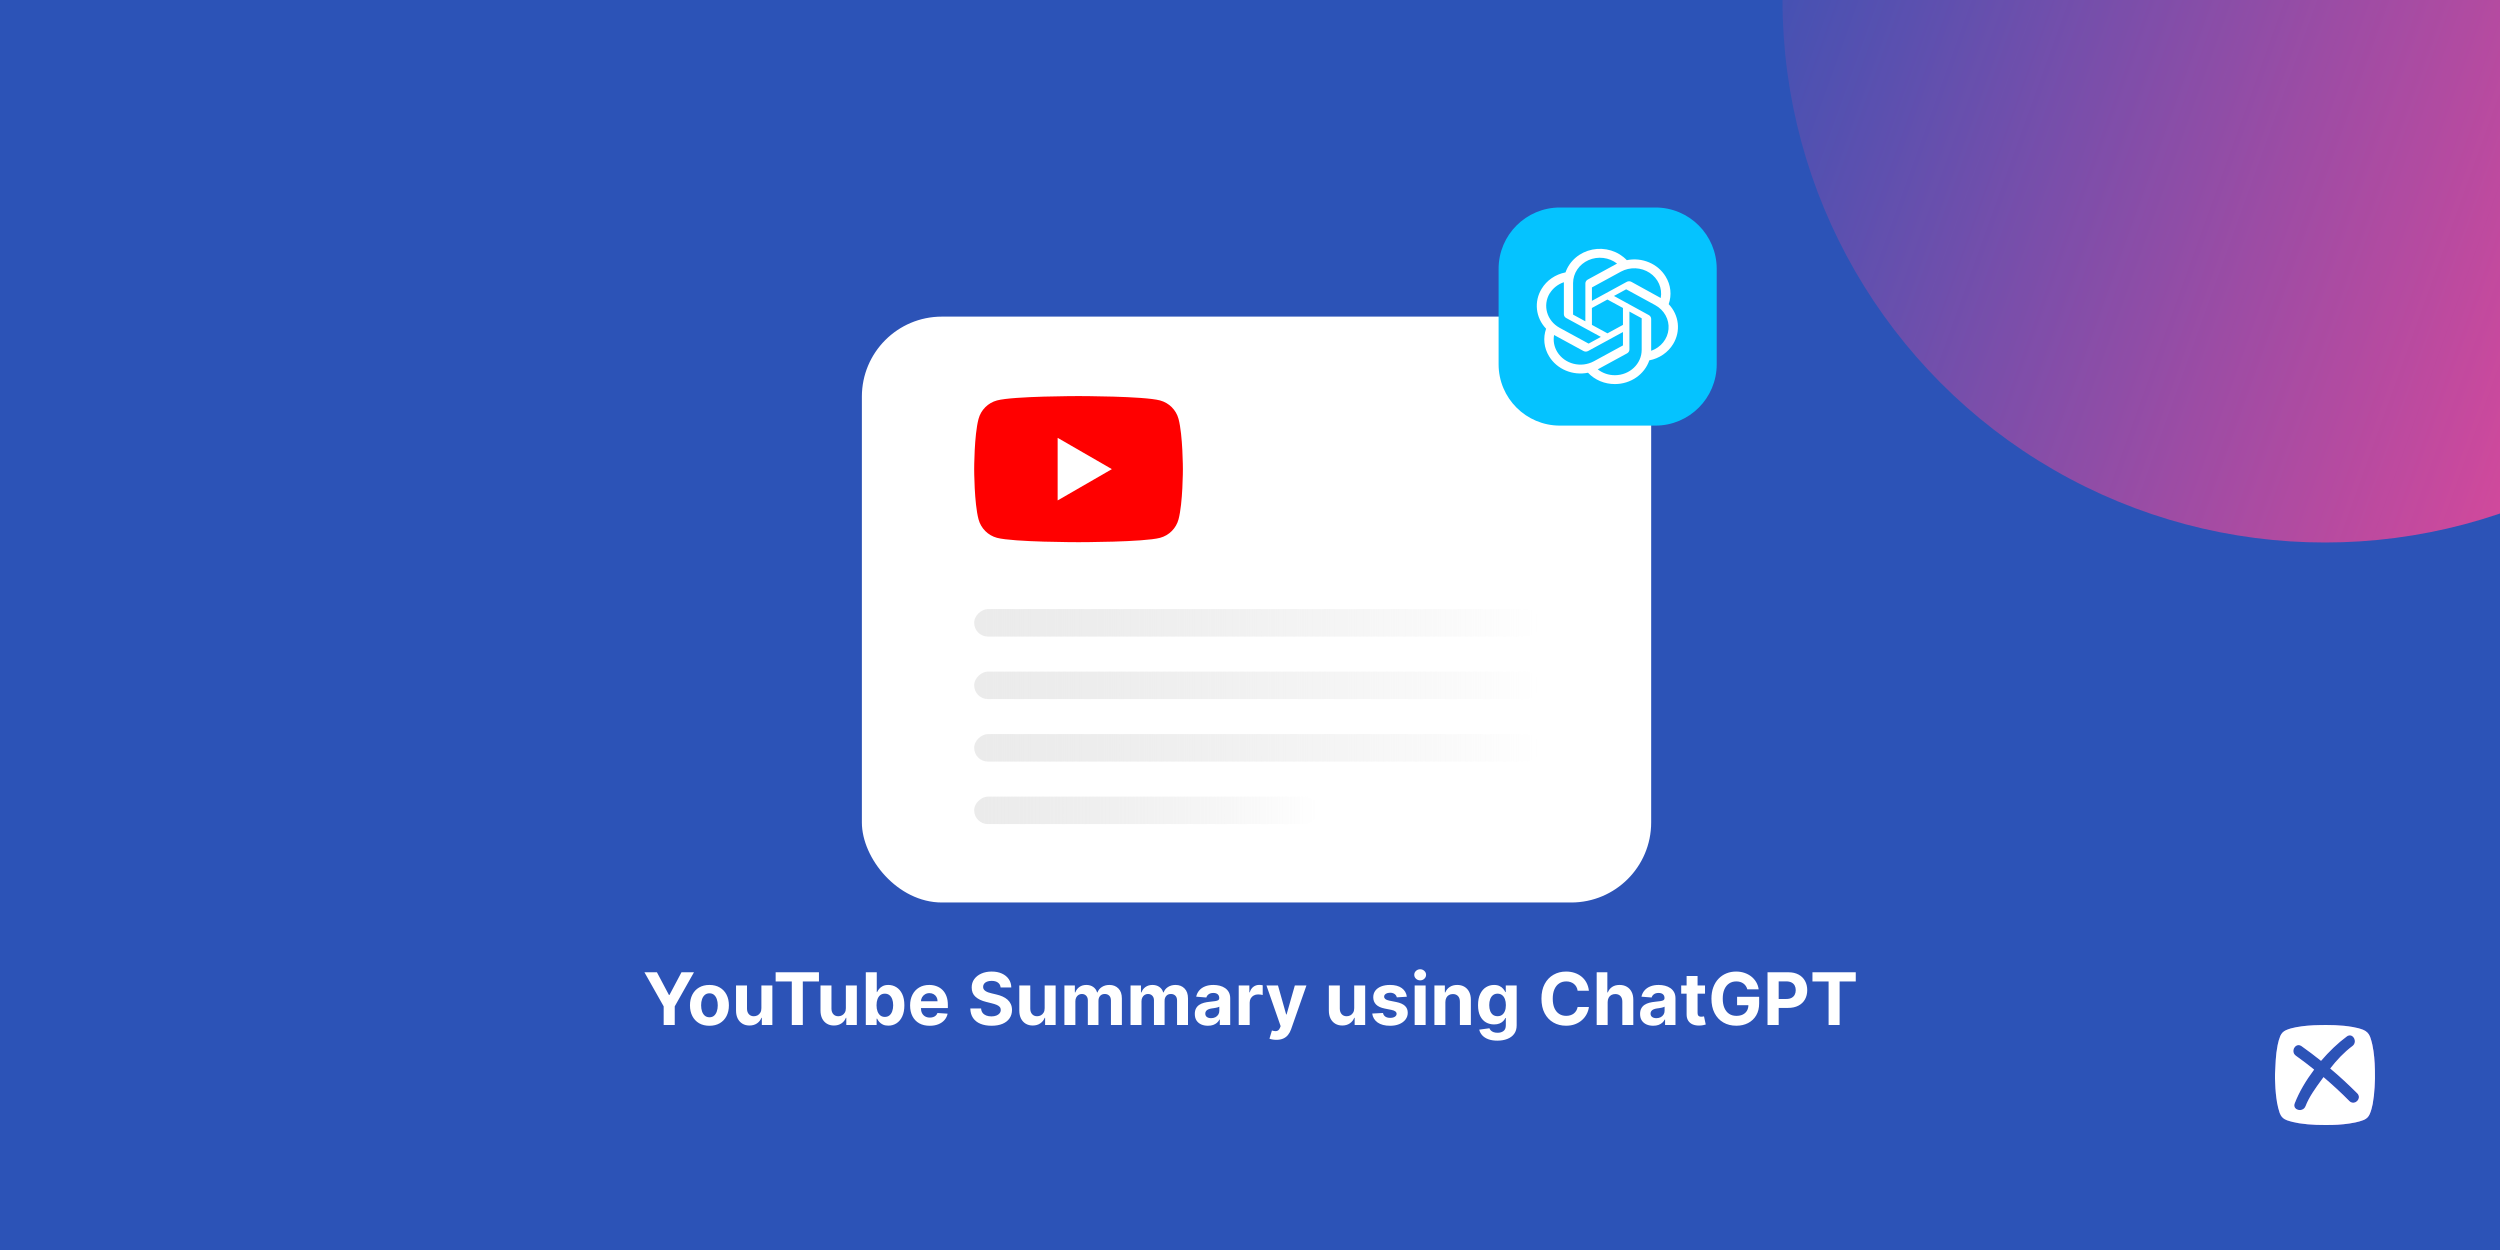 <svg width="2000" height="1000" viewBox="0 0 2000 1000" fill="none" xmlns="http://www.w3.org/2000/svg">
<g clip-path="url(#clip0_3302_520)">
<rect width="2000" height="1000" fill="white"/>
<rect width="2000" height="1000" fill="#2C53B7"/>
<g filter="url(#filter0_f_3302_520)">
<circle cx="1860" r="434" transform="rotate(180 1860 0)" fill="url(#paint0_linear_3302_520)"/>
</g>
<path fill-rule="evenodd" clip-rule="evenodd" d="M1820.04 863.835C1820.03 863.571 1820.02 863.296 1820 863.011C1820 860.137 1820 857.823 1820.16 856.226C1820.48 848.803 1820.56 848.244 1820.56 848.244C1820.8 844.174 1821.28 840.183 1822.07 836.192C1822.55 833.638 1823.27 831.163 1824.23 828.769C1825.18 826.613 1826.62 825.097 1828.77 824.139C1831.33 823.022 1833.96 822.303 1836.59 821.824C1842.89 820.627 1849.27 820.148 1855.73 820.068C1859.07 819.94 1862.4 820.018 1865.69 820.095C1866.5 820.114 1867.3 820.132 1868.1 820.148C1872.8 820.308 1877.43 820.787 1882.05 821.585C1884.93 822.064 1887.8 822.782 1890.51 823.82C1893.22 824.937 1895.05 826.773 1896.09 829.487C1896.81 831.482 1897.37 833.558 1897.85 835.633C1899.28 842.258 1899.76 849.043 1899.92 855.747C1900.08 860.457 1900 865.086 1899.68 869.795C1899.44 874.265 1898.96 878.735 1898.17 883.125C1897.61 885.839 1896.97 888.473 1895.85 891.107C1894.9 893.422 1893.3 895.018 1890.99 895.976C1888.91 896.774 1886.76 897.413 1884.53 897.892C1878.15 899.249 1871.84 899.807 1865.38 899.967C1861.36 900.046 1857.41 899.968 1853.38 899.889L1853.26 899.887C1848.55 899.727 1843.93 899.328 1839.3 898.61C1836.03 898.051 1832.76 897.333 1829.57 896.215C1826.7 895.178 1824.79 893.262 1823.75 890.389C1822.87 887.755 1822.15 885.041 1821.67 882.247C1820.8 877.139 1820.32 872.03 1820.16 866.842C1820.16 865.935 1820.11 864.975 1820.04 863.835ZM1864.2 854.787C1871.73 861.073 1878.87 867.756 1885.84 874.678C1889.85 878.736 1883.6 885.021 1879.43 880.804C1872.86 874.121 1865.97 867.836 1858.83 861.709C1858.31 862.429 1857.78 863.149 1857.26 863.87C1852.37 870.572 1847.37 877.408 1844.41 885.021C1842.24 890.352 1833.67 888.045 1835.75 882.714C1839.28 873.564 1844.81 864.255 1851.3 855.662C1846.57 851.843 1841.6 848.104 1836.63 844.524C1832.07 841.182 1836.47 833.623 1841.2 836.886C1846.57 840.625 1851.78 844.683 1856.83 848.661C1863.16 841.262 1870.29 834.419 1877.42 829.168C1882.07 825.667 1886.56 833.385 1881.99 836.806C1875.18 841.898 1869.41 848.104 1864.2 854.787Z" fill="url(#paint1_linear_3302_520)"/>
<path fill-rule="evenodd" clip-rule="evenodd" d="M1820.04 863.835C1820.03 863.571 1820.02 863.296 1820 863.011C1820 860.137 1820 857.823 1820.16 856.226C1820.48 848.803 1820.56 848.244 1820.56 848.244C1820.8 844.174 1821.28 840.183 1822.07 836.192C1822.55 833.638 1823.27 831.163 1824.23 828.769C1825.18 826.613 1826.62 825.097 1828.77 824.139C1831.33 823.022 1833.96 822.303 1836.59 821.824C1842.89 820.627 1849.27 820.148 1855.73 820.068C1859.07 819.94 1862.4 820.018 1865.69 820.095C1866.5 820.114 1867.3 820.132 1868.1 820.148C1872.8 820.308 1877.43 820.787 1882.05 821.585C1884.93 822.064 1887.8 822.782 1890.51 823.82C1893.22 824.937 1895.05 826.773 1896.09 829.487C1896.81 831.482 1897.37 833.558 1897.85 835.633C1899.28 842.258 1899.76 849.043 1899.92 855.747C1900.08 860.457 1900 865.086 1899.68 869.795C1899.44 874.265 1898.96 878.735 1898.17 883.125C1897.61 885.839 1896.97 888.473 1895.85 891.107C1894.9 893.422 1893.3 895.018 1890.99 895.976C1888.91 896.774 1886.76 897.413 1884.53 897.892C1878.15 899.249 1871.84 899.807 1865.38 899.967C1861.36 900.046 1857.41 899.968 1853.38 899.889L1853.26 899.887C1848.55 899.727 1843.93 899.328 1839.3 898.61C1836.03 898.051 1832.76 897.333 1829.57 896.215C1826.7 895.178 1824.79 893.262 1823.75 890.389C1822.87 887.755 1822.15 885.041 1821.67 882.247C1820.8 877.139 1820.32 872.03 1820.16 866.842C1820.16 865.935 1820.11 864.975 1820.04 863.835ZM1864.2 854.787C1871.73 861.073 1878.87 867.756 1885.84 874.678C1889.85 878.736 1883.6 885.021 1879.43 880.804C1872.86 874.121 1865.97 867.836 1858.83 861.709C1858.31 862.429 1857.78 863.149 1857.26 863.87C1852.37 870.572 1847.37 877.408 1844.41 885.021C1842.24 890.352 1833.67 888.045 1835.75 882.714C1839.28 873.564 1844.81 864.255 1851.3 855.662C1846.57 851.843 1841.6 848.104 1836.63 844.524C1832.07 841.182 1836.47 833.623 1841.2 836.886C1846.57 840.625 1851.78 844.683 1856.83 848.661C1863.16 841.262 1870.29 834.419 1877.42 829.168C1882.07 825.667 1886.56 833.385 1881.99 836.806C1875.18 841.898 1869.41 848.104 1864.2 854.787Z" fill="white"/>
<rect x="689.5" y="253.297" width="631.433" height="468.701" rx="64" fill="white"/>
<rect x="779.342" y="509.258" width="22" height="452.598" rx="11" transform="rotate(-90 779.342 509.258)" fill="url(#paint2_linear_3302_520)"/>
<rect x="779.342" y="559.266" width="22" height="452.598" rx="11" transform="rotate(-90 779.342 559.266)" fill="url(#paint3_linear_3302_520)"/>
<rect x="779.342" y="609.27" width="22" height="452.598" rx="11" transform="rotate(-90 779.342 609.27)" fill="url(#paint4_linear_3302_520)"/>
<rect x="779.342" y="659.277" width="22" height="275.283" rx="11" transform="rotate(-90 779.342 659.277)" fill="url(#paint5_linear_3302_520)"/>
<path d="M942.82 335.116C940.896 327.928 935.246 322.279 928.058 320.354C915.042 316.863 862.826 316.863 862.826 316.863C862.826 316.863 810.611 316.863 797.595 320.354C790.406 322.279 784.757 327.928 782.833 335.116C779.342 348.132 779.342 375.305 779.342 375.305C779.342 375.305 779.342 402.479 782.833 415.495C784.757 422.683 790.406 428.332 797.595 430.256C810.611 433.747 862.826 433.747 862.826 433.747C862.826 433.747 915.042 433.747 928.058 430.256C935.246 428.332 940.896 422.683 942.82 415.495C946.311 402.479 946.311 375.305 946.311 375.305C946.311 375.305 946.297 348.132 942.82 335.116Z" fill="#FF0000"/>
<path d="M846.115 400.351L889.493 375.308L846.115 350.266V400.351Z" fill="white"/>
<path fill-rule="evenodd" clip-rule="evenodd" d="M1247.93 166C1220.85 166 1198.88 187.96 1198.88 215.05V291.438C1198.88 318.528 1220.85 340.488 1247.93 340.488H1324.32C1351.41 340.488 1373.37 318.528 1373.37 291.438V215.05C1373.37 187.96 1351.41 166 1324.32 166H1247.93Z" fill="#05C3FF"/>
<path d="M1334.95 243.337C1336.23 239.694 1336.67 235.835 1336.25 232.018C1335.83 228.201 1334.54 224.513 1332.49 221.201C1326.25 210.929 1313.69 205.646 1301.44 208.128C1298.04 204.56 1293.71 201.9 1288.89 200.413C1284.06 198.926 1278.9 198.665 1273.94 199.657C1268.97 200.649 1264.36 202.859 1260.59 206.064C1256.81 209.269 1253.99 213.357 1252.41 217.917C1248.43 218.688 1244.67 220.253 1241.38 222.508C1238.09 224.762 1235.35 227.654 1233.34 230.989C1227.03 241.244 1228.46 254.18 1236.88 262.978C1235.6 266.619 1235.15 270.477 1235.57 274.294C1235.99 278.112 1237.27 281.801 1239.32 285.114C1245.58 295.389 1258.14 300.672 1270.4 298.186C1273.1 301.056 1276.41 303.348 1280.12 304.911C1283.83 306.474 1287.85 307.271 1291.91 307.25C1304.48 307.26 1315.61 299.596 1319.45 288.291C1323.43 287.519 1327.19 285.953 1330.47 283.699C1333.76 281.445 1336.5 278.554 1338.52 275.219C1344.75 264.982 1343.32 252.116 1334.95 243.337ZM1291.91 300.17C1286.9 300.177 1282.04 298.516 1278.19 295.478L1278.87 295.115L1301.66 282.683C1302.23 282.368 1302.7 281.92 1303.03 281.381C1303.36 280.843 1303.53 280.233 1303.53 279.612V249.244L1313.17 254.512C1313.22 254.534 1313.26 254.567 1313.29 254.608C1313.32 254.649 1313.34 254.696 1313.35 254.746V279.91C1313.33 291.09 1303.74 300.147 1291.91 300.17V300.17ZM1245.82 281.574C1243.31 277.47 1242.4 272.66 1243.27 267.989L1243.95 268.373L1266.77 280.806C1267.33 281.119 1267.97 281.284 1268.63 281.284C1269.28 281.284 1269.93 281.119 1270.49 280.806L1298.37 265.622V276.136C1298.36 276.191 1298.35 276.244 1298.32 276.291C1298.29 276.339 1298.25 276.381 1298.21 276.413L1275.12 288.995C1264.86 294.58 1251.75 291.259 1245.82 281.574ZM1239.82 234.658C1242.35 230.528 1246.35 227.378 1251.1 225.765V251.355C1251.1 251.974 1251.26 252.583 1251.59 253.119C1251.91 253.656 1252.39 254.1 1252.95 254.405L1280.69 269.525L1271.06 274.793C1271 274.819 1270.95 274.833 1270.89 274.833C1270.83 274.833 1270.77 274.819 1270.72 274.793L1247.67 262.231C1237.43 256.624 1233.92 244.247 1239.82 234.551V234.658ZM1318.99 252.038L1291.17 236.769L1300.78 231.523C1300.83 231.497 1300.89 231.483 1300.95 231.483C1301.01 231.483 1301.07 231.497 1301.12 231.523L1324.16 244.105C1327.69 246.026 1330.56 248.855 1332.44 252.26C1334.33 255.666 1335.15 259.508 1334.81 263.338C1334.48 267.168 1332.99 270.828 1330.53 273.891C1328.08 276.954 1324.75 279.294 1320.94 280.636V255.045C1320.92 254.427 1320.73 253.826 1320.39 253.298C1320.05 252.771 1319.57 252.337 1318.99 252.038ZM1328.59 238.411L1327.91 238.027L1305.14 225.488C1304.57 225.173 1303.92 225.007 1303.26 225.007C1302.6 225.007 1301.96 225.173 1301.39 225.488L1273.54 240.671V230.157C1273.53 230.104 1273.54 230.05 1273.57 230.001C1273.59 229.953 1273.63 229.911 1273.67 229.881L1296.72 217.319C1300.25 215.397 1304.29 214.464 1308.36 214.63C1312.43 214.797 1316.37 216.055 1319.71 218.259C1323.06 220.463 1325.67 223.52 1327.24 227.073C1328.81 230.627 1329.28 234.53 1328.59 238.325V238.411ZM1268.28 257.049L1258.64 251.803C1258.59 251.776 1258.55 251.739 1258.52 251.694C1258.49 251.65 1258.47 251.6 1258.46 251.547V226.447C1258.47 222.596 1259.63 218.827 1261.82 215.579C1264.01 212.331 1267.13 209.739 1270.82 208.107C1274.51 206.474 1278.62 205.867 1282.66 206.358C1286.7 206.849 1290.51 208.417 1293.65 210.879L1292.97 211.242L1270.18 223.675C1269.61 223.989 1269.14 224.437 1268.81 224.976C1268.48 225.514 1268.31 226.124 1268.3 226.746L1268.28 257.049ZM1273.52 246.387L1285.93 239.626L1298.37 246.387V259.907L1285.97 266.667L1273.54 259.907L1273.52 246.387Z" fill="white"/>
<path d="M515.548 777.818H525.537L535.156 795.984H535.568L545.187 777.818H555.176L539.79 805.088V820H530.934V805.088L515.548 777.818ZM567.549 820.618C564.35 820.618 561.583 819.938 559.249 818.579C556.928 817.206 555.136 815.297 553.873 812.853C552.61 810.395 551.978 807.546 551.978 804.305C551.978 801.037 552.61 798.181 553.873 795.737C555.136 793.279 556.928 791.371 559.249 790.011C561.583 788.638 564.35 787.952 567.549 787.952C570.749 787.952 573.509 788.638 575.829 790.011C578.163 791.371 579.962 793.279 581.225 795.737C582.489 798.181 583.12 801.037 583.12 804.305C583.12 807.546 582.489 810.395 581.225 812.853C579.962 815.297 578.163 817.206 575.829 818.579C573.509 819.938 570.749 820.618 567.549 820.618ZM567.591 813.821C569.046 813.821 570.261 813.409 571.236 812.585C572.211 811.748 572.946 810.608 573.44 809.166C573.948 807.724 574.202 806.084 574.202 804.244C574.202 802.404 573.948 800.763 573.44 799.321C572.946 797.879 572.211 796.74 571.236 795.902C570.261 795.064 569.046 794.646 567.591 794.646C566.121 794.646 564.886 795.064 563.883 795.902C562.895 796.74 562.146 797.879 561.638 799.321C561.144 800.763 560.897 802.404 560.897 804.244C560.897 806.084 561.144 807.724 561.638 809.166C562.146 810.608 562.895 811.748 563.883 812.585C564.886 813.409 566.121 813.821 567.591 813.821ZM609.113 806.53V788.364H617.887V820H609.463V814.254H609.134C608.42 816.107 607.232 817.597 605.571 818.723C603.923 819.849 601.911 820.412 599.536 820.412C597.421 820.412 595.561 819.931 593.954 818.97C592.348 818.009 591.091 816.643 590.185 814.871C589.292 813.1 588.839 810.979 588.826 808.507V788.364H597.6V806.942C597.614 808.809 598.115 810.285 599.103 811.37C600.092 812.455 601.417 812.997 603.078 812.997C604.136 812.997 605.124 812.757 606.044 812.276C606.964 811.782 607.706 811.054 608.269 810.093C608.846 809.132 609.127 807.944 609.113 806.53ZM620.519 785.171V777.818H655.162V785.171H642.248V820H633.433V785.171H620.519ZM676.686 806.53V788.364H685.46V820H677.036V814.254H676.706C675.992 816.107 674.804 817.597 673.143 818.723C671.495 819.849 669.484 820.412 667.108 820.412C664.994 820.412 663.133 819.931 661.526 818.97C659.92 818.009 658.664 816.643 657.757 814.871C656.865 813.1 656.412 810.979 656.398 808.507V788.364H665.172V806.942C665.186 808.809 665.687 810.285 666.676 811.37C667.664 812.455 668.989 812.997 670.651 812.997C671.708 812.997 672.697 812.757 673.617 812.276C674.537 811.782 675.278 811.054 675.841 810.093C676.418 809.132 676.699 807.944 676.686 806.53ZM692.643 820V777.818H701.417V793.678H701.685C702.069 792.826 702.625 791.961 703.353 791.082C704.094 790.19 705.056 789.448 706.237 788.858C707.431 788.254 708.914 787.952 710.685 787.952C712.992 787.952 715.121 788.556 717.07 789.764C719.02 790.959 720.579 792.764 721.746 795.181C722.913 797.584 723.496 800.598 723.496 804.223C723.496 807.752 722.927 810.732 721.787 813.162C720.661 815.579 719.123 817.412 717.173 818.661C715.237 819.897 713.068 820.515 710.665 820.515C708.962 820.515 707.513 820.233 706.319 819.67C705.138 819.107 704.17 818.4 703.415 817.549C702.66 816.684 702.083 815.812 701.685 814.933H701.293V820H692.643ZM701.232 804.182C701.232 806.063 701.492 807.704 702.014 809.104C702.536 810.505 703.291 811.597 704.28 812.379C705.268 813.148 706.47 813.533 707.884 813.533C709.312 813.533 710.521 813.141 711.509 812.359C712.498 811.562 713.246 810.464 713.754 809.063C714.276 807.649 714.537 806.022 714.537 804.182C714.537 802.356 714.283 800.749 713.775 799.362C713.267 797.975 712.518 796.891 711.53 796.108C710.541 795.325 709.326 794.934 707.884 794.934C706.456 794.934 705.248 795.312 704.259 796.067C703.284 796.822 702.536 797.893 702.014 799.28C701.492 800.667 701.232 802.301 701.232 804.182ZM743.769 820.618C740.514 820.618 737.713 819.959 735.365 818.641C733.031 817.309 731.232 815.428 729.969 812.997C728.706 810.553 728.074 807.663 728.074 804.326C728.074 801.072 728.706 798.216 729.969 795.758C731.232 793.3 733.01 791.384 735.303 790.011C737.61 788.638 740.315 787.952 743.419 787.952C745.506 787.952 747.449 788.288 749.247 788.961C751.06 789.62 752.639 790.616 753.985 791.947C755.344 793.279 756.401 794.955 757.156 796.973C757.912 798.978 758.289 801.326 758.289 804.017V806.427H731.575V800.989H750.03C750.03 799.726 749.755 798.607 749.206 797.632C748.657 796.657 747.895 795.895 746.92 795.346C745.959 794.783 744.84 794.501 743.563 794.501C742.231 794.501 741.05 794.81 740.02 795.428C739.004 796.032 738.208 796.849 737.631 797.879C737.054 798.895 736.759 800.028 736.745 801.278V806.447C736.745 808.013 737.034 809.365 737.61 810.505C738.201 811.645 739.031 812.523 740.102 813.141C741.173 813.759 742.444 814.068 743.913 814.068C744.888 814.068 745.78 813.931 746.59 813.656C747.401 813.382 748.094 812.97 748.671 812.42C749.247 811.871 749.687 811.198 749.989 810.402L758.104 810.938C757.692 812.887 756.847 814.59 755.57 816.045C754.307 817.487 752.673 818.613 750.669 819.423C748.677 820.22 746.378 820.618 743.769 820.618ZM800.487 789.95C800.322 788.288 799.615 786.997 798.365 786.077C797.116 785.157 795.42 784.697 793.278 784.697C791.822 784.697 790.593 784.903 789.591 785.315C788.589 785.714 787.82 786.27 787.284 786.984C786.762 787.698 786.501 788.508 786.501 789.414C786.474 790.169 786.632 790.828 786.975 791.391C787.332 791.954 787.82 792.442 788.438 792.854C789.055 793.252 789.769 793.602 790.58 793.904C791.39 794.192 792.255 794.44 793.175 794.646L796.964 795.552C798.804 795.964 800.493 796.513 802.031 797.2C803.569 797.886 804.901 798.731 806.027 799.733C807.153 800.735 808.025 801.916 808.643 803.276C809.274 804.635 809.597 806.193 809.611 807.951C809.597 810.532 808.938 812.771 807.634 814.665C806.343 816.547 804.475 818.009 802.031 819.053C799.601 820.082 796.669 820.597 793.237 820.597C789.831 820.597 786.865 820.076 784.339 819.032C781.826 817.988 779.862 816.444 778.448 814.398C777.048 812.338 776.313 809.791 776.244 806.756H784.874C784.97 808.171 785.375 809.352 786.089 810.299C786.817 811.233 787.785 811.94 788.994 812.42C790.216 812.887 791.596 813.121 793.134 813.121C794.644 813.121 795.955 812.901 797.067 812.462C798.193 812.022 799.065 811.411 799.683 810.629C800.301 809.846 800.61 808.946 800.61 807.93C800.61 806.983 800.329 806.187 799.766 805.541C799.216 804.896 798.406 804.347 797.335 803.893C796.278 803.44 794.98 803.028 793.442 802.658L788.849 801.504C785.293 800.639 782.485 799.287 780.425 797.447C778.366 795.607 777.343 793.128 777.357 790.011C777.343 787.457 778.022 785.226 779.396 783.317C780.782 781.409 782.684 779.919 785.101 778.848C787.518 777.777 790.264 777.241 793.339 777.241C796.47 777.241 799.203 777.777 801.537 778.848C803.885 779.919 805.711 781.409 807.016 783.317C808.32 785.226 808.993 787.437 809.034 789.95H800.487ZM835.732 806.53V788.364H844.507V820H836.083V814.254H835.753C835.039 816.107 833.851 817.597 832.19 818.723C830.542 819.849 828.53 820.412 826.155 820.412C824.04 820.412 822.18 819.931 820.573 818.97C818.967 818.009 817.71 816.643 816.804 814.871C815.912 813.1 815.459 810.979 815.445 808.507V788.364H824.219V806.942C824.233 808.809 824.734 810.285 825.722 811.37C826.711 812.455 828.036 812.997 829.698 812.997C830.755 812.997 831.744 812.757 832.664 812.276C833.584 811.782 834.325 811.054 834.888 810.093C835.465 809.132 835.746 807.944 835.732 806.53ZM851.525 820V788.364H859.887V793.945H860.258C860.917 792.092 862.015 790.629 863.553 789.558C865.091 788.487 866.931 787.952 869.073 787.952C871.243 787.952 873.089 788.494 874.614 789.579C876.138 790.65 877.154 792.105 877.662 793.945H877.991C878.637 792.133 879.804 790.684 881.493 789.599C883.196 788.501 885.207 787.952 887.528 787.952C890.48 787.952 892.876 788.892 894.716 790.773C896.57 792.641 897.496 795.291 897.496 798.724V820H888.743V800.454C888.743 798.696 888.276 797.378 887.342 796.499C886.409 795.621 885.241 795.181 883.841 795.181C882.248 795.181 881.005 795.689 880.113 796.705C879.22 797.708 878.774 799.033 878.774 800.68V820H870.268V800.268C870.268 798.717 869.821 797.481 868.929 796.561C868.05 795.641 866.89 795.181 865.448 795.181C864.473 795.181 863.594 795.428 862.812 795.923C862.043 796.403 861.432 797.083 860.979 797.962C860.526 798.827 860.299 799.843 860.299 801.01V820H851.525ZM904.427 820V788.364H912.789V793.945H913.16C913.819 792.092 914.918 790.629 916.456 789.558C917.993 788.487 919.833 787.952 921.975 787.952C924.145 787.952 925.992 788.494 927.516 789.579C929.04 790.65 930.056 792.105 930.564 793.945H930.894C931.539 792.133 932.706 790.684 934.395 789.599C936.098 788.501 938.109 787.952 940.43 787.952C943.382 787.952 945.778 788.892 947.618 790.773C949.472 792.641 950.399 795.291 950.399 798.724V820H941.645V800.454C941.645 798.696 941.178 797.378 940.245 796.499C939.311 795.621 938.144 795.181 936.743 795.181C935.15 795.181 933.908 795.689 933.015 796.705C932.123 797.708 931.676 799.033 931.676 800.68V820H923.17V800.268C923.17 798.717 922.724 797.481 921.831 796.561C920.953 795.641 919.792 795.181 918.35 795.181C917.376 795.181 916.497 795.428 915.714 795.923C914.945 796.403 914.334 797.083 913.881 797.962C913.428 798.827 913.201 799.843 913.201 801.01V820H904.427ZM966.351 820.597C964.332 820.597 962.534 820.247 960.955 819.547C959.375 818.833 958.126 817.782 957.206 816.396C956.3 814.995 955.847 813.251 955.847 811.164C955.847 809.406 956.169 807.93 956.815 806.736C957.46 805.541 958.339 804.58 959.451 803.852C960.563 803.125 961.826 802.575 963.241 802.205C964.669 801.834 966.165 801.573 967.731 801.422C969.571 801.23 971.054 801.051 972.18 800.886C973.306 800.708 974.123 800.447 974.631 800.104C975.139 799.76 975.393 799.252 975.393 798.58V798.456C975.393 797.152 974.981 796.142 974.157 795.428C973.347 794.714 972.193 794.357 970.697 794.357C969.118 794.357 967.861 794.707 966.928 795.408C965.994 796.094 965.376 796.959 965.074 798.003L956.959 797.344C957.371 795.421 958.181 793.76 959.389 792.359C960.598 790.945 962.156 789.86 964.065 789.105C965.987 788.336 968.211 787.952 970.738 787.952C972.496 787.952 974.178 788.158 975.784 788.57C977.404 788.982 978.839 789.62 980.089 790.485C981.352 791.35 982.348 792.462 983.075 793.822C983.803 795.167 984.167 796.781 984.167 798.662V820H975.846V815.613H975.599C975.091 816.602 974.411 817.473 973.56 818.229C972.708 818.97 971.685 819.554 970.491 819.979C969.296 820.391 967.916 820.597 966.351 820.597ZM968.864 814.542C970.154 814.542 971.294 814.288 972.283 813.78C973.271 813.258 974.047 812.558 974.61 811.679C975.173 810.8 975.455 809.805 975.455 808.692V805.335C975.18 805.514 974.802 805.679 974.322 805.83C973.855 805.967 973.326 806.097 972.736 806.221C972.145 806.331 971.555 806.434 970.964 806.53C970.374 806.612 969.839 806.688 969.358 806.756C968.328 806.907 967.429 807.148 966.66 807.477C965.891 807.807 965.294 808.253 964.868 808.816C964.442 809.365 964.229 810.052 964.229 810.876C964.229 812.07 964.662 812.983 965.527 813.615C966.406 814.233 967.518 814.542 968.864 814.542ZM990.974 820V788.364H999.48V793.884H999.81C1000.39 791.92 1001.35 790.437 1002.71 789.435C1004.07 788.419 1005.64 787.911 1007.41 787.911C1007.85 787.911 1008.32 787.938 1008.83 787.993C1009.34 788.048 1009.79 788.123 1010.17 788.219V796.005C1009.76 795.881 1009.19 795.772 1008.46 795.675C1007.73 795.579 1007.07 795.531 1006.46 795.531C1005.17 795.531 1004.02 795.813 1003 796.376C1002 796.925 1001.2 797.694 1000.61 798.683C1000.04 799.671 999.748 800.811 999.748 802.102V820H990.974ZM1021.09 831.864C1019.97 831.864 1018.93 831.774 1017.96 831.596C1016.99 831.431 1016.2 831.218 1015.57 830.957L1017.54 824.408C1018.57 824.723 1019.5 824.895 1020.32 824.923C1021.16 824.95 1021.88 824.758 1022.49 824.346C1023.1 823.934 1023.61 823.234 1023.99 822.245L1024.51 820.906L1013.16 788.364H1022.38L1028.93 811.597H1029.26L1035.87 788.364H1045.16L1032.87 823.419C1032.28 825.122 1031.47 826.605 1030.46 827.868C1029.46 829.145 1028.19 830.127 1026.65 830.813C1025.11 831.513 1023.26 831.864 1021.09 831.864ZM1083.37 806.53V788.364H1092.14V820H1083.72V814.254H1083.39C1082.67 816.107 1081.48 817.597 1079.82 818.723C1078.17 819.849 1076.16 820.412 1073.79 820.412C1071.67 820.412 1069.81 819.931 1068.21 818.97C1066.6 818.009 1065.34 816.643 1064.44 814.871C1063.54 813.1 1063.09 810.979 1063.08 808.507V788.364H1071.85V806.942C1071.87 808.809 1072.37 810.285 1073.36 811.37C1074.34 812.455 1075.67 812.997 1077.33 812.997C1078.39 812.997 1079.38 812.757 1080.3 812.276C1081.22 811.782 1081.96 811.054 1082.52 810.093C1083.1 809.132 1083.38 807.944 1083.37 806.53ZM1125.48 797.385L1117.45 797.879C1117.31 797.193 1117.01 796.575 1116.56 796.026C1116.11 795.463 1115.51 795.016 1114.77 794.687C1114.04 794.344 1113.17 794.172 1112.15 794.172C1110.79 794.172 1109.65 794.46 1108.71 795.037C1107.78 795.6 1107.31 796.355 1107.31 797.303C1107.31 798.058 1107.62 798.696 1108.22 799.218C1108.82 799.74 1109.86 800.159 1111.33 800.474L1117.06 801.628C1120.13 802.259 1122.42 803.276 1123.94 804.676C1125.45 806.077 1126.2 807.917 1126.2 810.196C1126.2 812.269 1125.59 814.089 1124.37 815.654C1123.16 817.219 1121.5 818.442 1119.38 819.32C1117.28 820.185 1114.86 820.618 1112.11 820.618C1107.92 820.618 1104.59 819.746 1102.1 818.002C1099.63 816.245 1098.18 813.855 1097.76 810.835L1106.39 810.381C1106.65 811.658 1107.28 812.633 1108.28 813.306C1109.28 813.965 1110.57 814.295 1112.13 814.295C1113.67 814.295 1114.91 814 1115.84 813.409C1116.79 812.805 1117.27 812.029 1117.28 811.082C1117.27 810.285 1116.93 809.633 1116.27 809.125C1115.61 808.603 1114.6 808.205 1113.23 807.93L1107.75 806.839C1104.66 806.221 1102.36 805.15 1100.85 803.626C1099.35 802.102 1098.6 800.159 1098.6 797.797C1098.6 795.765 1099.15 794.014 1100.25 792.545C1101.36 791.076 1102.92 789.943 1104.92 789.146C1106.94 788.35 1109.3 787.952 1112.01 787.952C1116.01 787.952 1119.15 788.796 1121.44 790.485C1123.75 792.174 1125.1 794.474 1125.48 797.385ZM1131.73 820V788.364H1140.5V820H1131.73ZM1136.13 784.286C1134.83 784.286 1133.71 783.853 1132.78 782.988C1131.86 782.109 1131.4 781.059 1131.4 779.837C1131.4 778.628 1131.86 777.592 1132.78 776.727C1133.71 775.848 1134.83 775.408 1136.13 775.408C1137.44 775.408 1138.55 775.848 1139.47 776.727C1140.4 777.592 1140.87 778.628 1140.87 779.837C1140.87 781.059 1140.4 782.109 1139.47 782.988C1138.55 783.853 1137.44 784.286 1136.13 784.286ZM1156.3 801.71V820H1147.53V788.364H1155.89V793.945H1156.26C1156.96 792.105 1158.14 790.65 1159.78 789.579C1161.43 788.494 1163.43 787.952 1165.78 787.952C1167.97 787.952 1169.89 788.432 1171.52 789.393C1173.16 790.355 1174.43 791.728 1175.33 793.513C1176.24 795.284 1176.69 797.399 1176.69 799.857V820H1167.92V801.422C1167.93 799.486 1167.44 797.975 1166.44 796.891C1165.43 795.792 1164.05 795.243 1162.3 795.243C1161.12 795.243 1160.07 795.497 1159.17 796.005C1158.27 796.513 1157.57 797.254 1157.06 798.229C1156.57 799.191 1156.32 800.351 1156.3 801.71ZM1197.86 832.523C1195.02 832.523 1192.58 832.131 1190.55 831.349C1188.53 830.58 1186.92 829.529 1185.73 828.197C1184.54 826.866 1183.76 825.369 1183.4 823.707L1191.52 822.616C1191.77 823.247 1192.16 823.838 1192.69 824.387C1193.23 824.936 1193.93 825.376 1194.81 825.705C1195.71 826.049 1196.79 826.22 1198.07 826.22C1199.98 826.22 1201.55 825.753 1202.78 824.82C1204.03 823.9 1204.66 822.355 1204.66 820.185V814.398H1204.29C1203.9 815.277 1203.33 816.107 1202.56 816.89C1201.79 817.673 1200.8 818.311 1199.59 818.805C1198.38 819.3 1196.94 819.547 1195.27 819.547C1192.89 819.547 1190.73 818.998 1188.78 817.899C1186.84 816.787 1185.3 815.091 1184.14 812.812C1183 810.519 1182.43 807.621 1182.43 804.12C1182.43 800.536 1183.02 797.543 1184.19 795.14C1185.35 792.737 1186.9 790.938 1188.84 789.744C1190.79 788.549 1192.93 787.952 1195.25 787.952C1197.02 787.952 1198.5 788.254 1199.69 788.858C1200.89 789.448 1201.85 790.19 1202.58 791.082C1203.32 791.961 1203.89 792.826 1204.29 793.678H1204.62V788.364H1213.33V820.309C1213.33 823 1212.67 825.252 1211.35 827.065C1210.03 828.877 1208.21 830.237 1205.87 831.143C1203.55 832.063 1200.88 832.523 1197.86 832.523ZM1198.05 812.956C1199.46 812.956 1200.66 812.606 1201.63 811.906C1202.62 811.192 1203.37 810.175 1203.9 808.857C1204.43 807.525 1204.7 805.933 1204.7 804.079C1204.7 802.225 1204.44 800.619 1203.92 799.259C1203.4 797.886 1202.64 796.822 1201.65 796.067C1200.66 795.312 1199.46 794.934 1198.05 794.934C1196.61 794.934 1195.39 795.325 1194.4 796.108C1193.41 796.877 1192.66 797.948 1192.16 799.321C1191.65 800.694 1191.39 802.28 1191.39 804.079C1191.39 805.905 1191.65 807.484 1192.16 808.816C1192.68 810.134 1193.43 811.157 1194.4 811.885C1195.39 812.599 1196.61 812.956 1198.05 812.956ZM1271.12 792.586H1262.1C1261.93 791.419 1261.6 790.382 1261.09 789.476C1260.58 788.556 1259.93 787.773 1259.13 787.128C1258.33 786.482 1257.42 785.988 1256.37 785.645C1255.34 785.302 1254.22 785.13 1253.01 785.13C1250.83 785.13 1248.93 785.672 1247.31 786.757C1245.69 787.828 1244.43 789.393 1243.54 791.453C1242.65 793.499 1242.2 795.984 1242.2 798.909C1242.2 801.916 1242.65 804.443 1243.54 806.489C1244.45 808.535 1245.71 810.079 1247.33 811.123C1248.95 812.166 1250.82 812.688 1252.95 812.688C1254.15 812.688 1255.25 812.53 1256.27 812.214C1257.3 811.899 1258.21 811.439 1259.01 810.835C1259.8 810.217 1260.46 809.468 1260.99 808.589C1261.52 807.711 1261.89 806.708 1262.1 805.582L1271.12 805.624C1270.89 807.56 1270.3 809.427 1269.37 811.226C1268.45 813.011 1267.21 814.611 1265.64 816.025C1264.09 817.425 1262.23 818.538 1260.08 819.362C1257.94 820.172 1255.51 820.577 1252.81 820.577C1249.05 820.577 1245.68 819.725 1242.72 818.023C1239.76 816.32 1237.43 813.855 1235.71 810.629C1234.01 807.402 1233.16 803.495 1233.16 798.909C1233.16 794.309 1234.02 790.396 1235.75 787.169C1237.48 783.942 1239.83 781.484 1242.8 779.795C1245.76 778.093 1249.1 777.241 1252.81 777.241C1255.25 777.241 1257.52 777.585 1259.61 778.271C1261.71 778.958 1263.57 779.96 1265.19 781.278C1266.81 782.583 1268.13 784.183 1269.14 786.077C1270.17 787.972 1270.83 790.142 1271.12 792.586ZM1286.12 801.71V820H1277.35V777.818H1285.88V793.945H1286.25C1286.96 792.078 1288.11 790.616 1289.71 789.558C1291.3 788.487 1293.3 787.952 1295.7 787.952C1297.9 787.952 1299.81 788.432 1301.45 789.393C1303.09 790.341 1304.37 791.707 1305.28 793.492C1306.2 795.263 1306.65 797.385 1306.64 799.857V820H1297.86V801.422C1297.88 799.472 1297.38 797.955 1296.38 796.87C1295.39 795.785 1294 795.243 1292.22 795.243C1291.03 795.243 1289.97 795.497 1289.05 796.005C1288.14 796.513 1287.43 797.254 1286.91 798.229C1286.4 799.191 1286.14 800.351 1286.12 801.71ZM1322.56 820.597C1320.55 820.597 1318.75 820.247 1317.17 819.547C1315.59 818.833 1314.34 817.782 1313.42 816.396C1312.51 814.995 1312.06 813.251 1312.06 811.164C1312.06 809.406 1312.38 807.93 1313.03 806.736C1313.67 805.541 1314.55 804.58 1315.66 803.852C1316.78 803.125 1318.04 802.575 1319.45 802.205C1320.88 801.834 1322.38 801.573 1323.94 801.422C1325.78 801.23 1327.27 801.051 1328.39 800.886C1329.52 800.708 1330.34 800.447 1330.84 800.104C1331.35 799.76 1331.61 799.252 1331.61 798.58V798.456C1331.61 797.152 1331.19 796.142 1330.37 795.428C1329.56 794.714 1328.41 794.357 1326.91 794.357C1325.33 794.357 1324.07 794.707 1323.14 795.408C1322.21 796.094 1321.59 796.959 1321.29 798.003L1313.17 797.344C1313.58 795.421 1314.39 793.76 1315.6 792.359C1316.81 790.945 1318.37 789.86 1320.28 789.105C1322.2 788.336 1324.42 787.952 1326.95 787.952C1328.71 787.952 1330.39 788.158 1332 788.57C1333.62 788.982 1335.05 789.62 1336.3 790.485C1337.56 791.35 1338.56 792.462 1339.29 793.822C1340.02 795.167 1340.38 796.781 1340.38 798.662V820H1332.06V815.613H1331.81C1331.3 816.602 1330.62 817.473 1329.77 818.229C1328.92 818.97 1327.9 819.554 1326.7 819.979C1325.51 820.391 1324.13 820.597 1322.56 820.597ZM1325.08 814.542C1326.37 814.542 1327.51 814.288 1328.5 813.78C1329.48 813.258 1330.26 812.558 1330.82 811.679C1331.39 810.8 1331.67 809.805 1331.67 808.692V805.335C1331.39 805.514 1331.02 805.679 1330.53 805.83C1330.07 805.967 1329.54 806.097 1328.95 806.221C1328.36 806.331 1327.77 806.434 1327.18 806.53C1326.59 806.612 1326.05 806.688 1325.57 806.756C1324.54 806.907 1323.64 807.148 1322.87 807.477C1322.1 807.807 1321.51 808.253 1321.08 808.816C1320.66 809.365 1320.44 810.052 1320.44 810.876C1320.44 812.07 1320.87 812.983 1321.74 813.615C1322.62 814.233 1323.73 814.542 1325.08 814.542ZM1364.01 788.364V794.955H1344.96V788.364H1364.01ZM1349.29 780.784H1358.06V810.278C1358.06 811.089 1358.19 811.72 1358.43 812.173C1358.68 812.613 1359.02 812.922 1359.46 813.1C1359.92 813.279 1360.44 813.368 1361.03 813.368C1361.44 813.368 1361.85 813.334 1362.26 813.265C1362.68 813.183 1362.99 813.121 1363.21 813.08L1364.59 819.609C1364.15 819.746 1363.53 819.904 1362.74 820.082C1361.94 820.275 1360.97 820.391 1359.83 820.433C1357.72 820.515 1355.86 820.233 1354.27 819.588C1352.69 818.943 1351.46 817.94 1350.59 816.581C1349.71 815.222 1349.27 813.505 1349.29 811.432V780.784ZM1397.86 791.453C1397.58 790.451 1397.17 789.565 1396.65 788.796C1396.13 788.013 1395.49 787.354 1394.73 786.819C1393.99 786.27 1393.14 785.851 1392.18 785.562C1391.23 785.274 1390.18 785.13 1389.03 785.13C1386.87 785.13 1384.98 785.665 1383.34 786.737C1381.72 787.808 1380.46 789.366 1379.55 791.412C1378.65 793.444 1378.2 795.929 1378.2 798.868C1378.2 801.806 1378.64 804.305 1379.53 806.365C1380.43 808.425 1381.69 809.997 1383.32 811.082C1384.96 812.153 1386.89 812.688 1389.11 812.688C1391.13 812.688 1392.85 812.331 1394.28 811.617C1395.72 810.889 1396.82 809.866 1397.58 808.548C1398.35 807.23 1398.73 805.672 1398.73 803.873L1400.54 804.141H1389.67V797.426H1407.32V802.74C1407.32 806.447 1406.54 809.633 1404.97 812.297C1403.41 814.947 1401.25 816.993 1398.5 818.435C1395.76 819.863 1392.61 820.577 1389.07 820.577C1385.12 820.577 1381.64 819.705 1378.65 817.961C1375.65 816.203 1373.32 813.711 1371.65 810.484C1369.98 807.244 1369.15 803.399 1369.15 798.95C1369.15 795.531 1369.65 792.483 1370.64 789.805C1371.64 787.114 1373.04 784.835 1374.84 782.967C1376.64 781.1 1378.73 779.679 1381.12 778.704C1383.51 777.729 1386.1 777.241 1388.88 777.241C1391.27 777.241 1393.5 777.592 1395.56 778.292C1397.62 778.978 1399.44 779.953 1401.04 781.217C1402.64 782.48 1403.95 783.983 1404.97 785.727C1405.99 787.457 1406.64 789.366 1406.93 791.453H1397.86ZM1414.02 820V777.818H1430.66C1433.86 777.818 1436.58 778.429 1438.84 779.651C1441.09 780.86 1442.8 782.542 1443.99 784.697C1445.18 786.839 1445.78 789.311 1445.78 792.112C1445.78 794.913 1445.17 797.385 1443.97 799.527C1442.76 801.669 1441.01 803.337 1438.71 804.532C1436.43 805.727 1433.67 806.324 1430.43 806.324H1419.83V799.177H1428.99C1430.71 799.177 1432.12 798.882 1433.23 798.291C1434.36 797.687 1435.2 796.856 1435.75 795.799C1436.31 794.728 1436.59 793.499 1436.59 792.112C1436.59 790.712 1436.31 789.49 1435.75 788.446C1435.2 787.389 1434.36 786.572 1433.23 785.995C1432.11 785.405 1430.68 785.109 1428.95 785.109H1422.94V820H1414.02ZM1449.96 785.171V777.818H1484.61V785.171H1471.69V820H1462.88V785.171H1449.96Z" fill="white"/>
</g>
<defs>
<filter id="filter0_f_3302_520" x="1292" y="-568" width="1136" height="1136" filterUnits="userSpaceOnUse" color-interpolation-filters="sRGB">
<feFlood flood-opacity="0" result="BackgroundImageFix"/>
<feBlend mode="normal" in="SourceGraphic" in2="BackgroundImageFix" result="shape"/>
<feGaussianBlur stdDeviation="67" result="effect1_foregroundBlur_3302_520"/>
</filter>
<linearGradient id="paint0_linear_3302_520" x1="1463.28" y1="-374.819" x2="2456.39" y2="-18.131" gradientUnits="userSpaceOnUse">
<stop stop-color="#FF4694"/>
<stop offset="0.982" stop-color="#FF4694" stop-opacity="0"/>
</linearGradient>
<linearGradient id="paint1_linear_3302_520" x1="1831.16" y1="824.795" x2="1892.46" y2="854.318" gradientUnits="userSpaceOnUse">
<stop stop-color="#5F62E9"/>
<stop offset="1" stop-color="#9C5FE9"/>
</linearGradient>
<linearGradient id="paint2_linear_3302_520" x1="790.342" y1="509.258" x2="790.342" y2="961.855" gradientUnits="userSpaceOnUse">
<stop stop-color="#EBEBEB"/>
<stop offset="1" stop-color="#DEDEDE" stop-opacity="0"/>
</linearGradient>
<linearGradient id="paint3_linear_3302_520" x1="790.342" y1="559.266" x2="790.342" y2="1011.86" gradientUnits="userSpaceOnUse">
<stop stop-color="#EBEBEB"/>
<stop offset="1" stop-color="#DEDEDE" stop-opacity="0"/>
</linearGradient>
<linearGradient id="paint4_linear_3302_520" x1="790.342" y1="609.27" x2="790.342" y2="1061.87" gradientUnits="userSpaceOnUse">
<stop stop-color="#EBEBEB"/>
<stop offset="1" stop-color="#DEDEDE" stop-opacity="0"/>
</linearGradient>
<linearGradient id="paint5_linear_3302_520" x1="790.342" y1="659.277" x2="790.342" y2="934.56" gradientUnits="userSpaceOnUse">
<stop stop-color="#EBEBEB"/>
<stop offset="1" stop-color="#DEDEDE" stop-opacity="0"/>
</linearGradient>
<clipPath id="clip0_3302_520">
<rect width="2000" height="1000" fill="white"/>
</clipPath>
</defs>
</svg>
